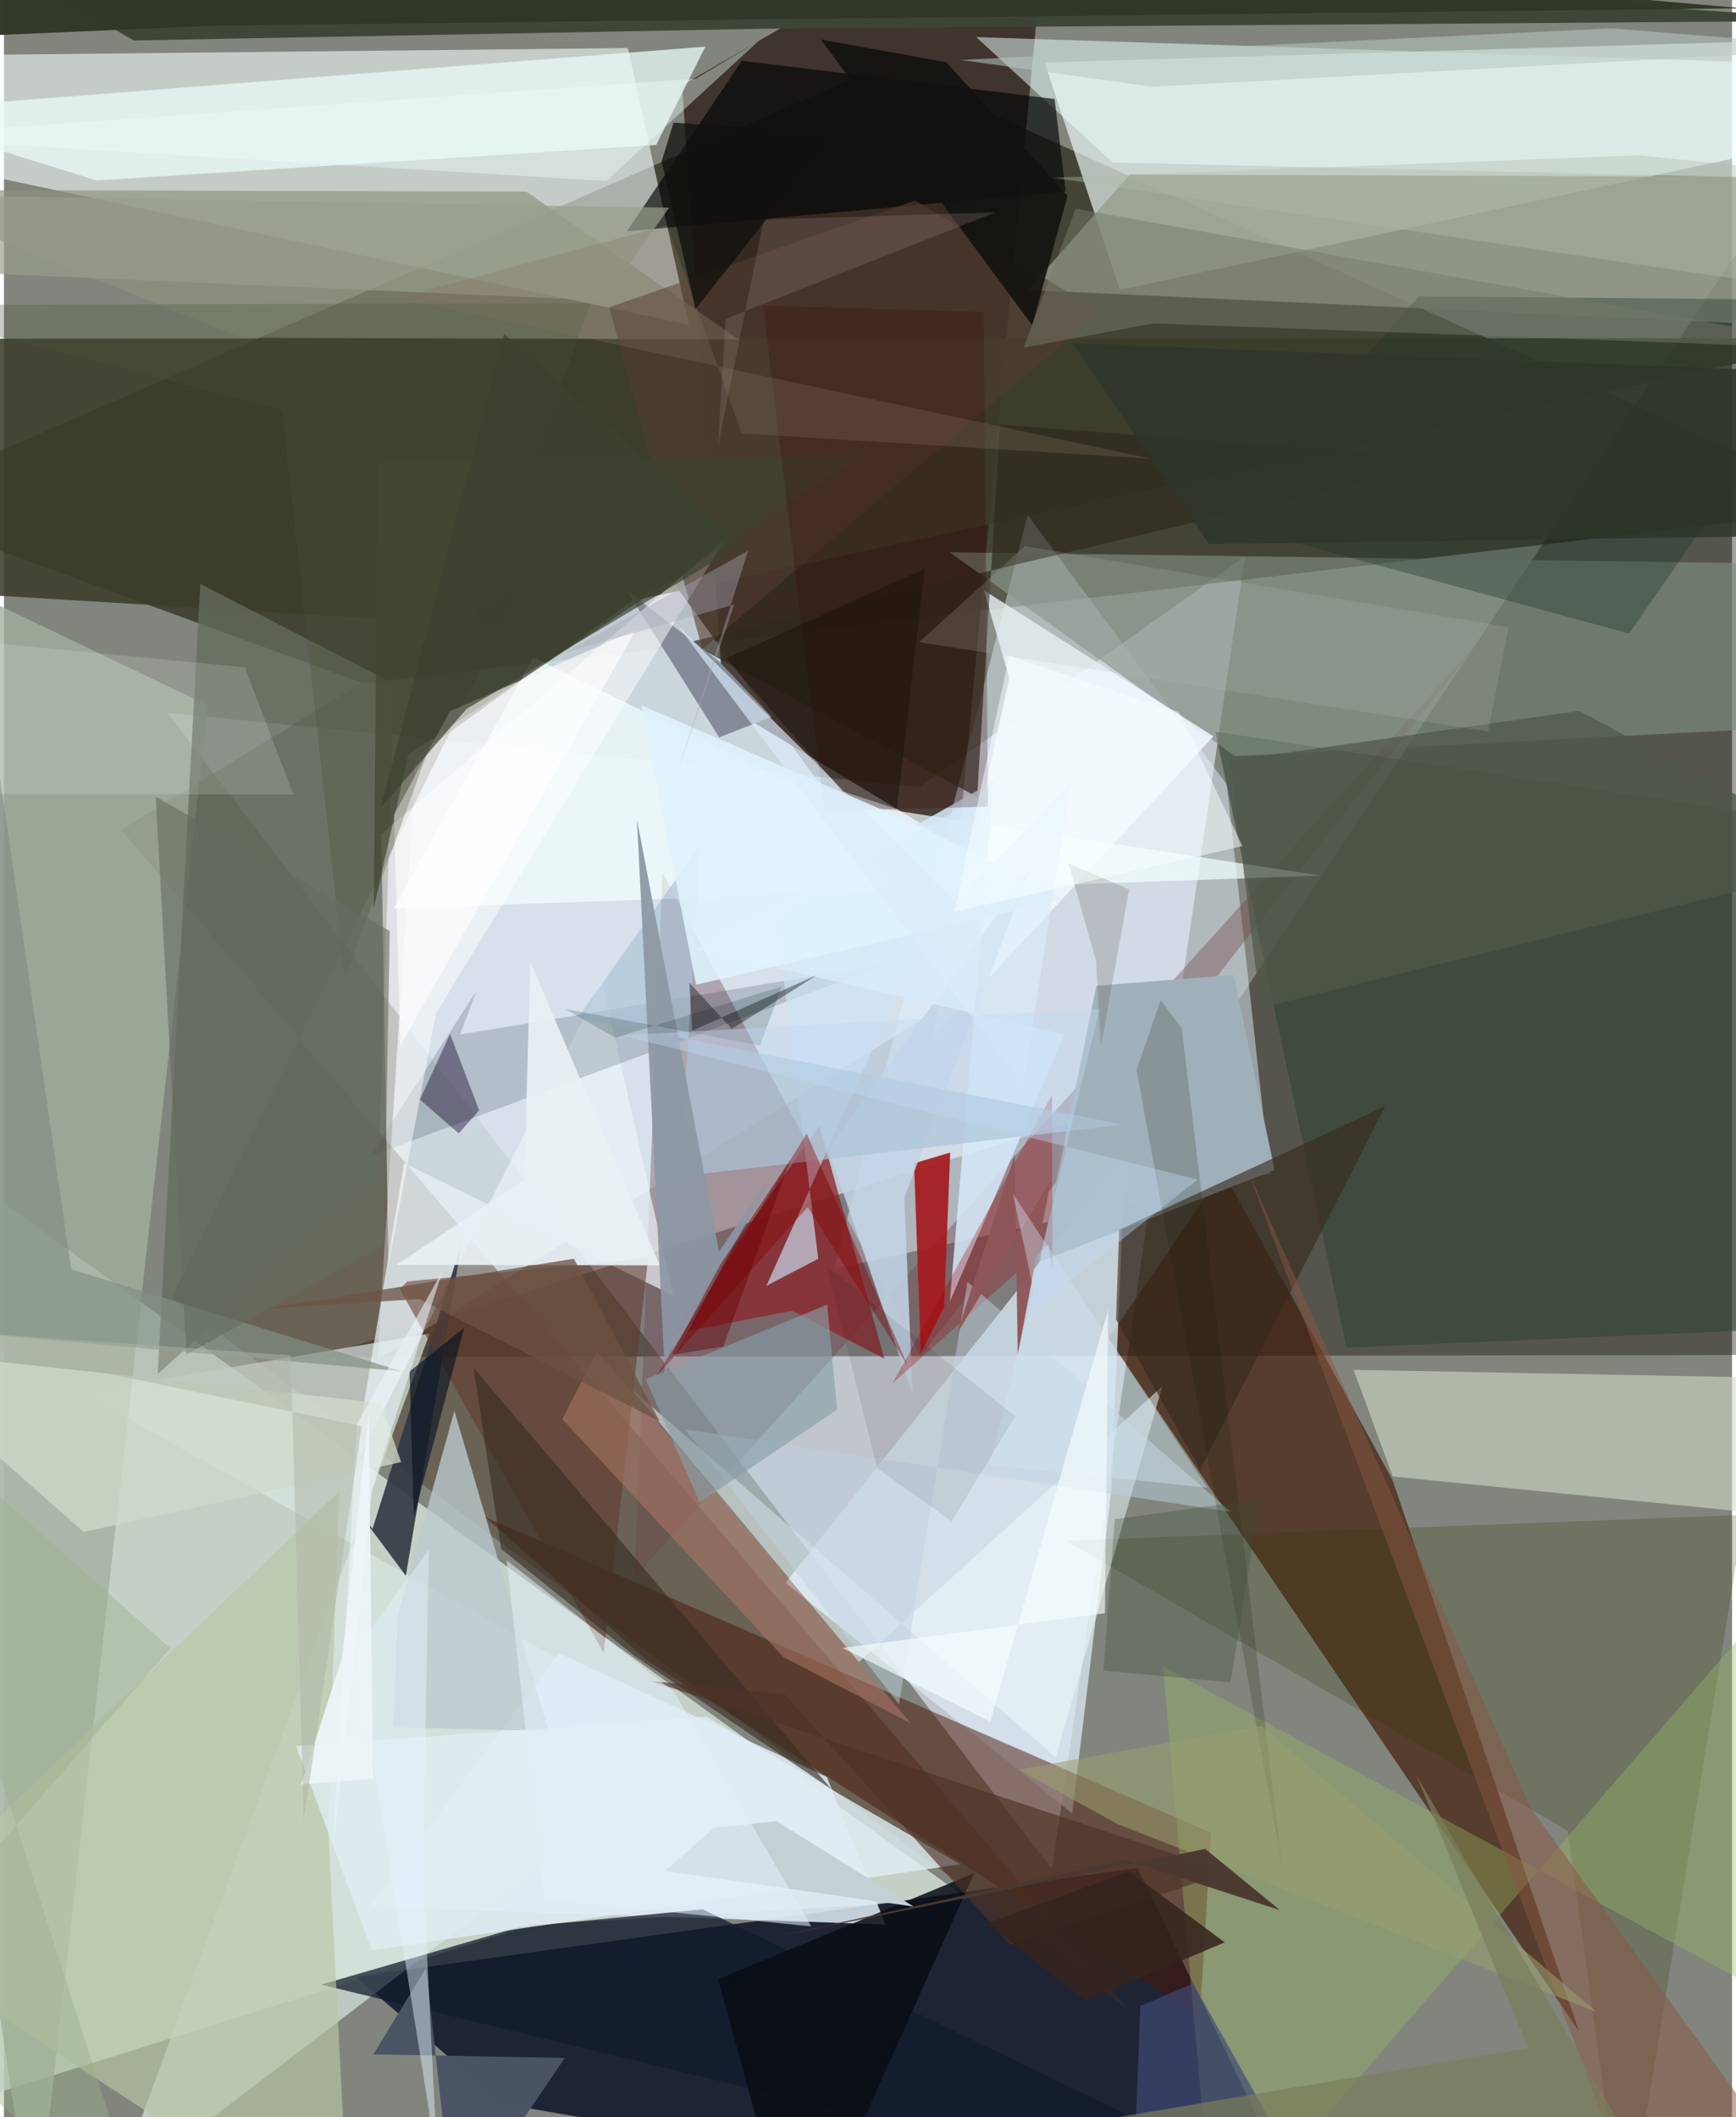 <svg xmlns="http://www.w3.org/2000/svg" width="228" height="278" viewBox="0 0 836 1024"><path fill="#81857d" d="M0 0h836v1024H0z"/><path fill="#caced8" fill-opacity=".871" d="M506.97 904.06l93.361-634.886-157.294 111.449-364-35.844z"/><path fill="#181503" fill-opacity=".576" d="M898 245.329L425.69 31.422-62 244.437l235.924 86.104z"/><path fill="#dbeadf" fill-opacity=".749" d="M-62 1030.686V537.162l528.091 381.304-210.63 12.512z"/><path fill="#050a22" fill-opacity=".784" d="M241.25 1017.53L636.195 1086 548.41 903.468l-378.111 52.644z"/><path fill="#0e0a00" fill-opacity=".38" d="M569.098 526.072L837.76 123.03 898 655.305l-745.687.985z"/><path fill="#f3fffc" fill-opacity=".651" d="M898 63.515l-9.105-44.69-385.44 11.393 36.393 110.001z"/><path fill="#f5fffd" fill-opacity=".584" d="M-62 73.498l393.34 83.568-29.52-133.831L-62 27.092z"/><path fill="#dbe6f1" fill-opacity=".816" d="M466.947 478.733l-145.694-200.55-121.935 87.7-18.68 291.648z"/><path fill="#33241d" fill-opacity=".827" d="M506.297-62L461.68 409.16l-113.543-68.48-20.075-299.399z"/><path fill="#3f1804" fill-opacity=".655" d="M671.747 715.773l90.201 266.665-227.615-335.191 55.473-80.545z"/><path fill="#e3f1ff" fill-opacity=".486" d="M401.685 613.656l93.556-364.52 96.314 130.25 20.805 188.169z"/><path fill="#462f19" fill-opacity=".404" d="M250.984 282.616L81.022 627.714l462.89 344.106-487.23-570.466z"/><path fill="#dae6e2" fill-opacity=".694" d="M53.107 1060.766l152.812-415.747-168.512 28.597 301.988 168.372z"/><path fill="#dae7f1" fill-opacity=".78" d="M378.076 765.562l138.707 111.526 18.902-156.077 6.756-162.786z"/><path fill="#491605" fill-opacity=".494" d="M310.89 802.963l267.656 172.353 5.414-88.838-351.285-152.802z"/><path fill="#a2af9e" fill-opacity=".776" d="M15.012 1086L-62 583.097l33.569-302.79 127.096 60.891z"/><path fill="#72434d" fill-opacity=".38" d="M443.368 655.906l269.037-344.412L304.982 762.86l13.588-341.07z"/><path fill="#3c3c2b" fill-opacity=".875" d="M245.427 303.203L-62 284.517V163.819l957.052-.246z"/><path fill="#3d4537" fill-opacity=".976" d="M62.73 19.564L-62-53.021 898 9.997l-524.463 3.799z"/><path fill="#d1dcca" fill-opacity=".573" d="M877.965 734.79L898 667.14l-245.07-4.593 18.917 51.593z"/><path fill="#949b89" fill-opacity=".765" d="M495.49 140.256l49.103-55.802L898 85.657l-61.906 70.474z"/><path fill="#e9faf6" fill-opacity=".765" d="M-62 53.998L44.709 87.247 315.53 70.096l23.797-47.537z"/><path fill="#324334" fill-opacity=".584" d="M898 641.135l-248.488 10.687-63.486-297.953 300.785 45.573z"/><path fill="#deeaf4" fill-opacity=".859" d="M268.433 799.644l-91.392 122.54 249.402 8.623-28.363-71.369z"/><path fill="#8c927b" fill-opacity=".659" d="M252.678 92.676l102.648 71.483-241.017-.833L-62 91.86z"/><path fill="#808e81" fill-opacity=".635" d="M898 273.104l-440.493-6 138.007 98.653L898 350.004z"/><path fill="#eaf4f9" fill-opacity=".694" d="M168.783 710.918l24.803-148.333L323.81 626.64l-34.377-151.697z"/><path fill="#323944" fill-opacity=".914" d="M170.024 729.34l8.307 10.103 43.158-138.587-27.068 161.274z"/><path fill="#646d5d" fill-opacity=".776" d="M95.006 282.436l-20.64 382.127L181.17 568.35l7.603-237.596z"/><path fill="#111a2c" fill-opacity=".733" d="M337.99 923.466l-88.812 8.634-95.704 27.79L674.079 1086z"/><path fill="#f4ffff" fill-opacity=".698" d="M637.214 423.508L396.128 386.7l-139.984-68.717-67.608 121.453z"/><path fill="#a51b20" fill-opacity=".933" d="M457.738 557.479l-2.877 74.464-11.292 22.495-3.287-91.791z"/><path fill="#ecfffc" fill-opacity=".506" d="M859.924 30.595L898 87.025l-361.594-8.41-66.07-60.664z"/><path fill="#8a282d" fill-opacity=".788" d="M381.168 633.97l-57.726 11.258L394.5 544.419l31.379 112.658z"/><path fill="#2f3600" fill-opacity=".216" d="M756.547 885.457L513.765 745.229l328.018-12.52L784.226 1086z"/><path fill="#b8c7a3" fill-opacity=".655" d="M167.13 1085.256l-10.518-205.103 5.644-158.97L-62 935.772z"/><path fill="#000505" fill-opacity=".651" d="M301.302 111.955l212.31-19.366-5.32-44.692L357.008 29.41z"/><path fill="#f1fbff" fill-opacity=".824" d="M486.33 327.765L474 285.467l111.121 70.678L448.45 503.17z"/><path fill="#f0faff" fill-opacity=".51" d="M303.624 671.854l205.206 178.13 51.556-179.497-146.85 133.387z"/><path fill="#9dbb62" fill-opacity=".361" d="M885.174 739.532l-14.626 234.486-309.845-168.087L585.39 1086z"/><path fill="#2e291e" fill-opacity=".682" d="M331.18 310.653l372.268-88.297-221.554-17.054-11.1 180.124z"/><path fill="#62392a" fill-opacity=".557" d="M290.149 799.484l-98.67-176.005 3.607-3.659 116.572-11.33z"/><path fill="#142337" fill-opacity=".18" d="M228.51 479.384l-51.457 79.873 251.263-93.273-207.686 34.402z"/><path fill="#1c3528" fill-opacity=".365" d="M587.328 252.306l97.254-109.018L898 145.228 786.16 306.414z"/><path fill="#868b99" fill-opacity=".996" d="M371.304 346.698l-25.362-26.84-44.8-34.42 44.885 71.202z"/><path fill="#a0b1bb" fill-opacity=".973" d="M594.877 471.543l19.812 94.34-113.468 44.26L528.52 476.74z"/><path fill="#cee4f7" fill-opacity=".643" d="M368.828 621.93l107.718-239.886-103.023 61.87 20.412 164.901z"/><path fill="#bccad0" fill-opacity=".78" d="M217.895 682.367l45.603 154.853-75.09-1.73 2.185-54.705z"/><path fill="#e1edf4" fill-opacity=".796" d="M462.707 901.718l-284.671 41.527-36.734-98.787 198.469-14.135z"/><path fill="#fff" fill-opacity=".506" d="M185.991 611.499l-3.452-207.983 166.629-143.103L209.06 490.089z"/><path fill="#090d16" fill-opacity=".859" d="M380.802 1086l-35.304-128.715L469.334 906l-80.62 180z"/><path fill="#313728" fill-opacity=".98" d="M-41.682 18.593L90.975-62 841.167 4.01l-736.974 8.32z"/><path fill="#c3d4e7" fill-opacity=".871" d="M496.371 420.368l-60.8 158.855 4.006 95.377-40.813-118.79z"/><path fill="#d7eafa" fill-opacity=".843" d="M478.909 377.86l-144.032 81.286 178.119 41.228-55.412 129.26z"/><path fill="#372b1e" fill-opacity=".624" d="M539.52 594.838l-1.539 43.292 40.692 72.644 89.563-175.815z"/><path fill="#4a5465" fill-opacity=".996" d="M217.688 1074.423l-13.462-122.61-25.472 41.793 92.56 1.746z"/><path fill="#eaf1f6" fill-opacity=".918" d="M254.652 465.207L317.227 612l-127.32-.252 61.803-41.294z"/><path fill="#533c31" fill-opacity=".588" d="M337.851 314.03l192.646-163.228-89.654-53.85-148.019 51.683z"/><path fill="#3a2d23" fill-opacity=".631" d="M227.18 661.544l173.09 203.81-95.612-64.737-64.128-51.449z"/><path fill="#9a0003" fill-opacity=".294" d="M507.033 529.602l-77.23 139.539 75.543-67.383 1.907 12.578z"/><path fill="#818f84" fill-opacity=".667" d="M-54.475 641.196l35.623-382.169 51.379 354.916 160.062 49.335z"/><path fill="#d0d9ca" fill-opacity=".749" d="M192.157 707.163L38.547 740.98-62 652.192l244.224 26.358z"/><path fill="#aac4d6" fill-opacity=".675" d="M541.408 543.929l-214.432 25.08 9.82-160.28-59.125 83.51z"/><path fill="#3e4330" fill-opacity=".71" d="M412.788 221.04l-231.932 2.962-1.968 215.267 16.737-74.335z"/><path fill="#11002a" fill-opacity=".416" d="M229.891 537.05l-14.088-36.975-14.553 31.798 18.734 16.302z"/><path fill="#8a5544" fill-opacity=".498" d="M864.624 1049.508l-71.862 26.733-190.894-509.737L738.673 874.51z"/><path fill="#bfd2e0" fill-opacity=".482" d="M593.414 731.228L466.118 620.016l-33.164 204.266-103.462-132.955z"/><path fill="#fffffe" fill-opacity=".608" d="M305.716 304.667l-114.005 201.13-2.987-111.783 27.007-49.976z"/><path fill="#aa7665" fill-opacity=".557" d="M270.09 686.4l16.9-32.902 151.7 180.012-61.545-31.986z"/><path fill="#8c97a4" fill-opacity=".918" d="M345.897 605.37l24.727-35.904-50.862 95.278-13.557-268.62z"/><path fill="#12120f" fill-opacity=".882" d="M455.97 30.146l58.543 64.578-17.059 62.637L395.16 19.094z"/><path fill="#505849" fill-opacity=".737" d="M593.212 368.018l168.78-24.202L898 416.495l-290.106 70.947z"/><path fill="#350b02" fill-opacity=".255" d="M476.02 390.18l-2.081-239.295-106.741-3.065 29.607 244.364z"/><path fill="#4e3227" fill-opacity=".647" d="M592.367 905.427L486.982 940.72l-109.42-121.312-64.666-6.375z"/><path fill="#767a69" fill-opacity=".475" d="M555.972 156.42l-62.653 11.712 25.064-67.194L898 169.096z"/><path fill="#e6f3fd" fill-opacity=".459" d="M205.53 749.563l-35.452 48.335 39.637 248.608-7.042-141.076z"/><path fill="#f6faf7" fill-opacity=".153" d="M116.531 322.763l-134.057-12.92L-62 384.126l201.997.094z"/><path fill="#404977" fill-opacity=".675" d="M575.259 959.306l-25.496 10.924-4.038 102.18 100.72 13.59z"/><path fill="#151a00" fill-opacity=".176" d="M569.815 497.453l-10.24-13.73-11.642 33.739 70.35 384.824z"/><path fill="#dff2fe" fill-opacity=".89" d="M445.539 400.64l-137.116-59.502 26.414 135.119 177.618-41.39z"/><path fill="#bbbcb5" fill-opacity=".196" d="M493.922 264.153L727.88 303.32l-9.852 50.418-275.343-43.14z"/><path fill="#87a0a7" fill-opacity=".635" d="M398.258 631.02l4.772 50.78-66.483 44.864-26.069-59.561z"/><path fill="#c5d0d5" d="M440.055 922.128l-120.202-17.177 23.608-20.923 30.337-3.18z"/><path fill="#999f6f" fill-opacity=".569" d="M770.532 973.178l-231.96-91.016-47.716-26.281 117.639-21.064z"/><path fill="#eefffa" fill-opacity=".4" d="M291.41 87.528l73.667-67.715-30.366 18.256L-62 66.165z"/><path fill="#485438" fill-opacity=".294" d="M283.78 146.65L164.769 474.293l-30.212-276.044L-62 147.533z"/><path fill="#dbedfc" fill-opacity=".651" d="M460.94 436.828l55.324-58.965-23.222 147.064L325.88 302.432z"/><path fill="#3a4a36" fill-opacity=".302" d="M531.899 808.047l61.525 5.639 14.125-88.54-70.178 9.61z"/><path fill="#052729" fill-opacity=".184" d="M365.82 505.65l10.37-28.507-80.379 24.79-24.394-13.939z"/><path fill="#8f565a" fill-opacity=".973" d="M506.38 571.164l-15.91 84.047-1.49-96.538-27.818 86.138z"/><path fill="#840002" fill-opacity=".4" d="M388.374 548.261l48.998 112.552-48.548-76.98-73.163 81.653z"/><path fill="#d4e8f4" fill-opacity=".384" d="M582.152 719.561l-94.13-142.299 10.182 46.967-21.501 84.263z"/><path fill="#07101f" fill-opacity=".624" d="M228.58 619.823l-5.977 22.425-26.408 21.095 2.116 70.269z"/><path fill="#9a9f8d" fill-opacity=".678" d="M290.211 145.287l31.543-44.828L-62 93.97l20.845 36.84z"/><path fill="#f7feff" fill-opacity=".624" d="M532.63 780.29l1.556-146.955-57.052 199.323-71.501-35.6z"/><path fill="#836f5d" fill-opacity=".282" d="M190.368 144.122l364.73 77.756-198.243-12.24-35.981-100.71z"/><path fill="#e1eef7" fill-opacity=".561" d="M324.269 818.351l-81.111-63.737 18.368 164.042 128.997 13.08z"/><path fill="#2e3629" fill-opacity=".875" d="M583.016 263.164L898 258.743v-77.808l-381.044-14.99z"/><path fill="#b7c7c3" fill-opacity=".541" d="M777.655 13.71L898 23.387 555.337 41.964l-92.655-12.99z"/><path fill="#797e5a" fill-opacity=".702" d="M456.617 1037.835L815.962 1086 683.243 858.573l54.104 132.04z"/><path fill="#1a120a" fill-opacity=".486" d="M349.222 318.592l56.706 64.269 26.03 8.405 13.465-116.25z"/><path fill="#9f8a8b" fill-opacity=".235" d="M349.151 154.211l130.453-51.507-112.03 3.494-22.177 109.677z"/><path fill="#4b3830" fill-opacity=".961" d="M371.103 937.249l171.415-37.703 74.816 24.34-36.164-29.627z"/><path fill="#656c60" fill-opacity=".596" d="M88.33 655.083l95.563-52.895 2.738-151.92-113.226-64.954z"/><path fill="#c1daf3" fill-opacity=".392" d="M494.29 636.406l35.754-148.551-230.918 12.935 278.345 69.742z"/><path fill="#6d5243" fill-opacity=".757" d="M275.713 608.79l-149.474 24.206 74.626-4.712 116.293 59.093z"/><path fill="#35241d" fill-opacity=".863" d="M523.476 967.657l-47.956-37.44 68.794-25.091 46.28 34.334z"/><path fill="#ecf4f6" fill-opacity=".953" d="M178.482 860.33l-34.697 2.738 19.865-61.544 12.843-117.069z"/><path fill="#000406" fill-opacity=".376" d="M393.35 471.581l-41.238 26.055-20.589-22.426L333 498.494z"/><path fill="#10110e" fill-opacity=".761" d="M334.522 149.501l67.09-84.714-77.68-5.478-5.774 18.72z"/><path fill-opacity=".082" d="M398.12 612.642l24.371 97.57 35.974 25.552L489.285 685z"/><path fill="#b1bbab" fill-opacity=".384" d="M875.725 83.873l-21.367 53.452-346.878-51.36 283.446-10.853z"/><path fill="#690407" fill-opacity=".459" d="M346.636 611.437l33.778-50.519-32.365 90.31-25.076 4.138z"/><path fill="#382b1a" fill-opacity=".161" d="M544.307 430.154l-13.67 76.428-2.321-41.835-13.397-47.23z"/><path fill="#a7a9b9" fill-opacity=".4" d="M353.308 292.38l-81.785 23.22L360 266.39l-33.985 106.552z"/><path fill="#faffff" fill-opacity=".506" d="M486.258 317.275l-26.457 123.709 139.335-31.737-30.676-64.714z"/><path fill="#eef6fc" fill-opacity=".557" d="M178.16 720.362l34.014-105.688-41.424 74.041-11.294 202.208z"/><path fill="#adb3a6" fill-opacity=".49" d="M-62 641.178l235.098 48.637-28.076 190.66-6.29-224.95z"/><path fill="#9dae8b" fill-opacity=".424" d="M70.963 1086L-62 670.597 80.483 797.23-62 960.97z"/><path fill="#3c4130" fill-opacity=".69" d="M182.284 390.63l59.677-229.138 114.474 102.36-132.654 79.04z"/></svg>